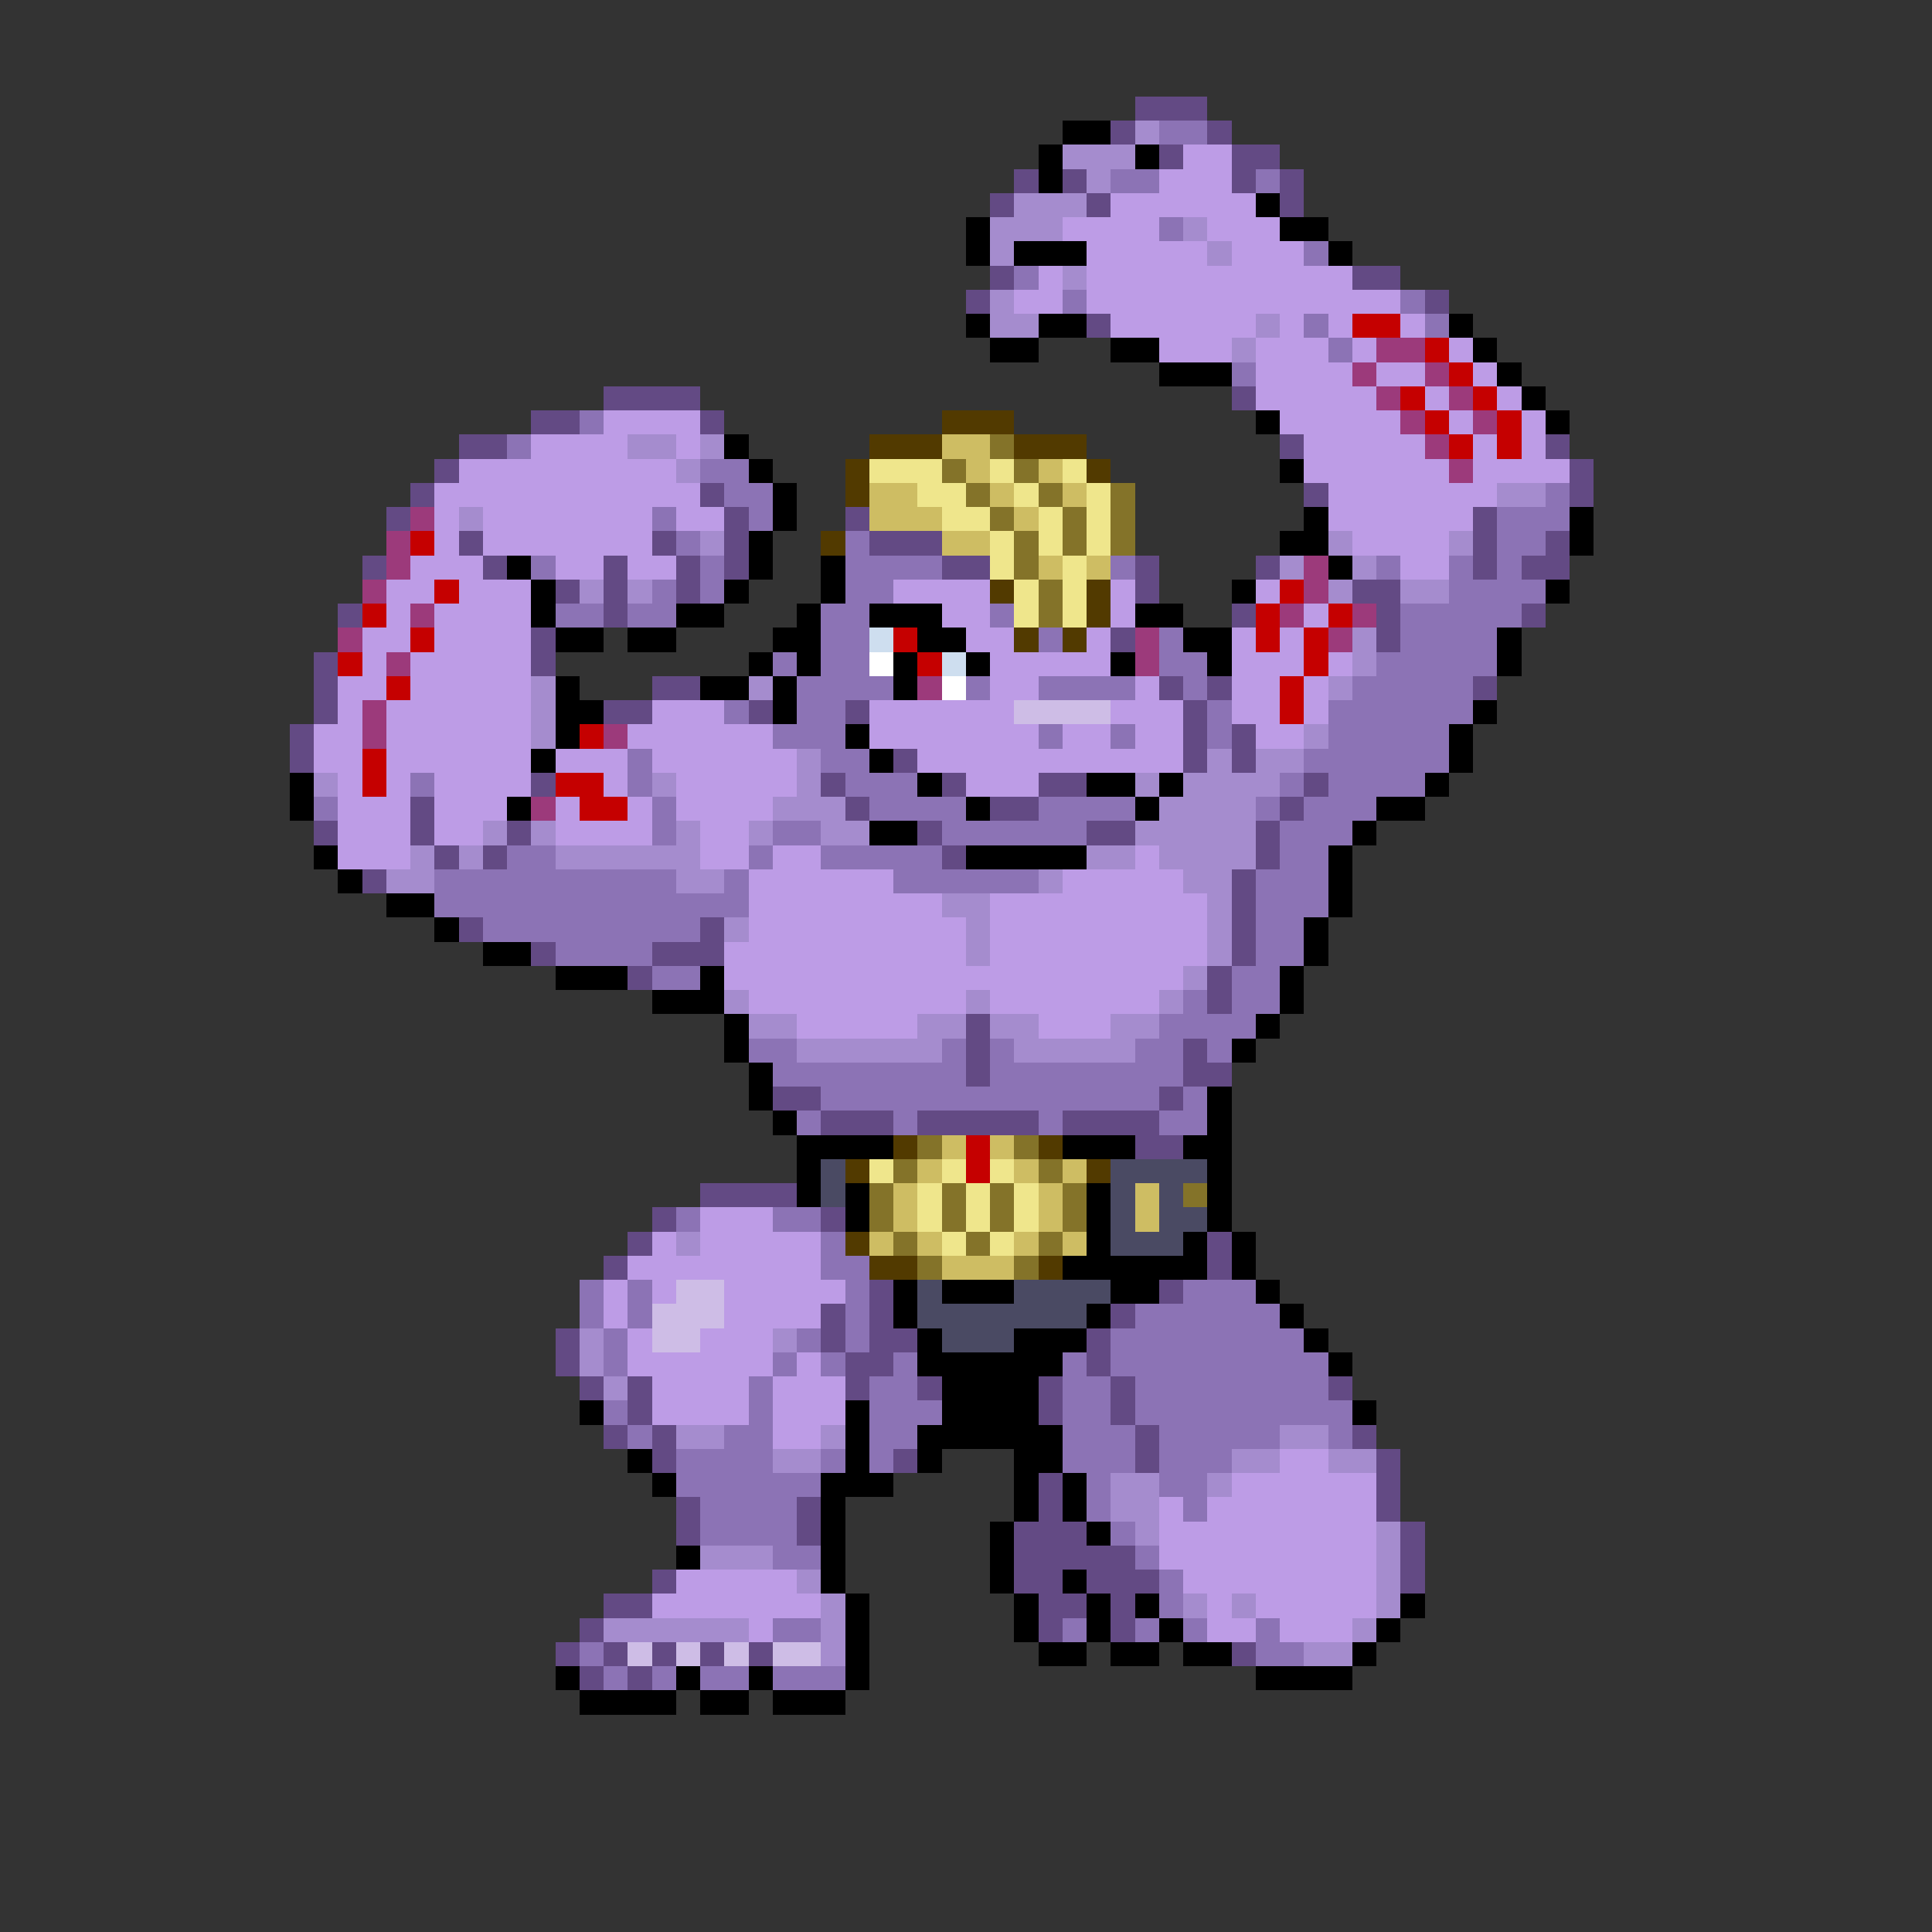 <svg xmlns="http://www.w3.org/2000/svg" viewBox="0 -0.5 80 80" shape-rendering="crispEdges">
<rect x="0" y="-0.5" width="80" height="80" fill="#333333" stroke="none"/>
<path stroke="#634a84" d="M47 4h3M46 5h1M50 5h1M48 6h1M51 6h2M42 7h1M44 7h1M51 7h1M53 7h1M41 8h1M45 8h1M53 8h1M41 11h1M56 11h2M40 12h1M59 12h1M45 13h1M25 16h4M51 16h1M22 17h2M29 17h1M19 18h2M53 18h1M64 18h1M18 19h1M65 19h1M17 20h1M29 20h1M54 20h1M65 20h1M16 21h1M30 21h1M35 21h1M61 21h1M19 22h1M27 22h1M30 22h1M36 22h3M61 22h1M64 22h1M15 23h1M20 23h1M25 23h1M28 23h1M30 23h1M39 23h2M47 23h1M52 23h1M61 23h1M63 23h2M23 24h1M25 24h1M28 24h1M47 24h1M56 24h2M14 25h1M25 25h1M51 25h1M57 25h1M63 25h1M22 26h1M46 26h1M57 26h1M13 27h1M22 27h1M13 28h1M27 28h2M48 28h1M50 28h1M61 28h1M13 29h1M25 29h2M31 29h1M35 29h1M49 29h1M12 30h1M49 30h1M51 30h1M12 31h1M37 31h1M49 31h1M51 31h1M22 32h1M34 32h1M39 32h1M43 32h2M54 32h1M17 33h1M35 33h1M41 33h2M53 33h1M13 34h1M17 34h1M21 34h1M38 34h1M45 34h2M52 34h1M18 35h1M20 35h1M39 35h1M52 35h1M15 36h1M51 36h1M51 37h1M19 38h1M29 38h1M51 38h1M22 39h1M27 39h3M51 39h1M26 40h1M50 40h1M50 41h1M40 42h1M40 43h1M49 43h1M40 44h1M49 44h2M32 45h2M48 45h1M34 46h3M38 46h5M44 46h4M47 47h2M29 49h4M27 50h1M34 50h1M26 51h1M50 51h1M25 52h1M50 52h1M36 53h1M48 53h1M34 54h1M36 54h1M46 54h1M23 55h1M34 55h1M36 55h2M45 55h1M23 56h1M35 56h2M45 56h1M24 57h1M26 57h1M35 57h1M38 57h1M43 57h1M46 57h1M55 57h1M26 58h1M43 58h1M46 58h1M25 59h1M27 59h1M47 59h1M56 59h1M27 60h1M37 60h1M47 60h1M57 60h1M43 61h1M57 61h1M28 62h1M33 62h1M43 62h1M57 62h1M28 63h1M33 63h1M42 63h3M58 63h1M42 64h5M58 64h1M27 65h1M42 65h2M45 65h3M58 65h1M25 66h2M43 66h2M46 66h1M24 67h1M43 67h1M46 67h1M23 68h1M25 68h1M27 68h1M29 68h1M31 68h1M51 68h1M24 69h1M26 69h1" />
<path stroke="#000000" d="M44 5h2M43 6h1M47 6h1M43 7h1M52 8h1M40 9h1M53 9h2M40 10h1M42 10h3M55 10h1M40 13h1M43 13h2M60 13h1M41 14h2M46 14h2M61 14h1M48 15h3M62 15h1M63 16h1M52 17h1M64 17h1M30 18h1M31 19h1M53 19h1M32 20h1M32 21h1M54 21h1M65 21h1M31 22h1M53 22h2M65 22h1M21 23h1M31 23h1M34 23h1M55 23h1M22 24h1M30 24h1M34 24h1M51 24h1M64 24h1M22 25h1M28 25h2M33 25h1M36 25h3M47 25h2M23 26h2M26 26h2M32 26h2M38 26h2M49 26h2M62 26h1M31 27h1M33 27h1M37 27h1M40 27h1M46 27h1M50 27h1M62 27h1M23 28h1M29 28h2M32 28h1M37 28h1M23 29h2M32 29h1M61 29h1M23 30h1M35 30h1M60 30h1M22 31h1M36 31h1M60 31h1M12 32h1M38 32h1M45 32h2M48 32h1M59 32h1M12 33h1M21 33h1M40 33h1M47 33h1M57 33h2M36 34h2M56 34h1M13 35h1M40 35h5M55 35h1M14 36h1M55 36h1M16 37h2M55 37h1M18 38h1M54 38h1M20 39h2M54 39h1M23 40h3M29 40h1M53 40h1M27 41h3M53 41h1M30 42h1M52 42h1M30 43h1M51 43h1M31 44h1M31 45h1M50 45h1M32 46h1M50 46h1M33 47h4M44 47h3M49 47h2M33 48h1M50 48h1M33 49h1M35 49h1M45 49h1M50 49h1M35 50h1M45 50h1M50 50h1M45 51h1M49 51h1M51 51h1M44 52h6M51 52h1M37 53h1M39 53h3M46 53h2M52 53h1M37 54h1M45 54h1M53 54h1M38 55h1M42 55h3M54 55h1M38 56h6M55 56h1M39 57h4M24 58h1M35 58h1M39 58h4M56 58h1M35 59h1M38 59h6M26 60h1M35 60h1M38 60h1M42 60h2M27 61h1M34 61h3M42 61h1M44 61h1M34 62h1M42 62h1M44 62h1M34 63h1M41 63h1M45 63h1M28 64h1M34 64h1M41 64h1M34 65h1M41 65h1M44 65h1M35 66h1M42 66h1M45 66h1M47 66h1M58 66h1M35 67h1M42 67h1M45 67h1M48 67h1M57 67h1M35 68h1M43 68h2M46 68h2M49 68h2M56 68h1M23 69h1M28 69h1M31 69h1M35 69h1M52 69h4M24 70h4M29 70h2M32 70h3" />
<path stroke="#a58cce" d="M47 5h1M44 6h3M45 7h1M42 8h3M41 9h3M49 9h1M41 10h1M50 10h1M44 11h1M41 12h1M41 13h2M52 13h1M51 14h1M26 18h2M29 18h1M28 19h1M62 20h2M19 21h1M29 22h1M55 22h1M60 22h1M53 23h1M56 23h1M24 24h1M26 24h1M55 24h1M58 24h2M56 26h1M56 27h1M22 28h1M31 28h1M55 28h1M22 29h1M22 30h1M54 30h1M33 31h1M50 31h1M52 31h2M13 32h1M27 32h1M33 32h1M47 32h1M49 32h4M32 33h3M48 33h4M20 34h1M22 34h1M28 34h1M31 34h1M34 34h2M47 34h5M17 35h1M19 35h1M23 35h6M45 35h2M48 35h4M16 36h2M28 36h2M43 36h1M49 36h2M39 37h2M50 37h1M30 38h1M40 38h1M50 38h1M40 39h1M50 39h1M49 40h1M30 41h1M40 41h1M48 41h1M31 42h2M38 42h2M41 42h2M46 42h2M33 43h6M42 43h5M28 51h1M24 55h1M32 55h1M24 56h1M25 57h1M28 59h2M34 59h1M53 59h2M32 60h2M51 60h2M55 60h2M46 61h2M50 61h1M46 62h2M47 63h1M57 63h1M29 64h3M57 64h1M33 65h1M57 65h1M34 66h1M49 66h1M51 66h1M57 66h1M25 67h6M34 67h1M56 67h1M34 68h1M54 68h2" />
<path stroke="#8c73b5" d="M48 5h2M46 7h2M52 7h1M48 9h1M54 10h1M42 11h1M44 12h1M58 12h1M54 13h1M59 13h1M55 14h1M51 15h1M24 17h1M21 18h1M29 19h2M30 20h2M64 20h1M27 21h1M31 21h1M62 21h3M28 22h1M35 22h1M62 22h2M22 23h1M29 23h1M35 23h4M46 23h1M57 23h1M60 23h1M62 23h1M27 24h1M29 24h1M35 24h2M60 24h4M23 25h2M26 25h2M34 25h2M41 25h1M58 25h5M34 26h2M43 26h1M48 26h1M58 26h4M32 27h1M34 27h2M48 27h2M57 27h5M33 28h4M40 28h1M43 28h4M49 28h1M56 28h5M30 29h1M33 29h2M50 29h1M55 29h6M32 30h3M43 30h1M46 30h1M50 30h1M55 30h5M26 31h1M34 31h2M54 31h6M17 32h1M26 32h1M35 32h3M53 32h1M55 32h4M13 33h1M27 33h1M36 33h4M43 33h4M52 33h1M54 33h3M27 34h1M32 34h2M39 34h6M53 34h3M21 35h2M31 35h1M34 35h5M53 35h2M18 36h10M30 36h1M37 36h6M52 36h3M18 37h13M52 37h3M20 38h9M52 38h2M23 39h4M52 39h2M27 40h2M51 40h2M49 41h1M51 41h2M48 42h4M31 43h2M39 43h1M41 43h1M47 43h2M50 43h1M32 44h8M41 44h8M34 45h14M49 45h1M33 46h1M37 46h1M43 46h1M48 46h2M28 50h1M32 50h2M34 51h1M34 52h2M24 53h1M26 53h1M35 53h1M49 53h3M24 54h1M26 54h1M35 54h1M47 54h6M25 55h1M33 55h1M35 55h1M46 55h8M25 56h1M32 56h1M34 56h1M37 56h1M44 56h1M46 56h9M31 57h1M36 57h2M44 57h2M47 57h8M25 58h1M31 58h1M36 58h3M44 58h2M47 58h9M26 59h1M30 59h2M36 59h2M44 59h3M48 59h5M55 59h1M28 60h4M34 60h1M36 60h1M44 60h3M48 60h3M28 61h6M45 61h1M48 61h2M29 62h4M45 62h1M49 62h1M29 63h4M46 63h1M32 64h2M47 64h1M48 65h1M48 66h1M32 67h2M44 67h1M47 67h1M49 67h1M52 67h1M24 68h1M52 68h2M25 69h1M27 69h1M29 69h2M32 69h3" />
<path stroke="#bd9ce6" d="M49 6h2M48 7h3M46 8h6M44 9h4M50 9h3M45 10h5M51 10h3M43 11h1M45 11h11M42 12h2M45 12h13M46 13h6M53 13h1M55 13h1M58 13h1M48 14h3M52 14h3M56 14h1M60 14h1M52 15h4M57 15h2M61 15h1M52 16h5M59 16h1M62 16h1M25 17h4M53 17h5M60 17h1M63 17h1M22 18h4M28 18h1M54 18h5M61 18h1M63 18h1M19 19h9M54 19h6M61 19h4M18 20h11M55 20h7M18 21h1M20 21h7M28 21h2M55 21h6M18 22h1M20 22h7M56 22h4M17 23h3M23 23h2M26 23h2M58 23h2M16 24h2M19 24h3M37 24h4M46 24h1M52 24h1M16 25h1M18 25h4M39 25h2M46 25h1M54 25h1M15 26h2M18 26h4M40 26h2M45 26h1M51 26h1M53 26h1M15 27h1M17 27h5M41 27h5M51 27h3M55 27h1M14 28h2M17 28h5M41 28h2M47 28h1M51 28h2M54 28h1M14 29h1M16 29h6M27 29h3M36 29h6M46 29h3M51 29h2M54 29h1M13 30h2M16 30h6M26 30h6M36 30h7M44 30h2M47 30h2M52 30h2M13 31h2M16 31h6M23 31h3M27 31h6M38 31h11M14 32h1M16 32h1M18 32h4M25 32h1M28 32h5M40 32h3M14 33h3M18 33h3M23 33h1M26 33h1M28 33h4M14 34h3M18 34h2M23 34h4M29 34h2M14 35h3M29 35h2M32 35h2M47 35h1M31 36h6M44 36h5M31 37h8M41 37h9M31 38h9M41 38h9M30 39h10M41 39h9M30 40h19M31 41h9M41 41h7M33 42h5M43 42h3M29 50h3M27 51h1M29 51h5M26 52h8M25 53h1M27 53h1M30 53h5M25 54h1M30 54h4M26 55h1M29 55h3M26 56h6M33 56h1M27 57h4M32 57h3M27 58h4M32 58h3M32 59h2M53 60h2M51 61h6M48 62h1M50 62h7M48 63h9M48 64h9M28 65h5M49 65h8M27 66h7M50 66h1M52 66h5M31 67h1M50 67h2M53 67h3" />
<path stroke="#c50000" d="M56 13h2M59 14h1M60 15h1M58 16h1M61 16h1M59 17h1M62 17h1M60 18h1M62 18h1M17 22h1M18 24h1M53 24h1M15 25h1M52 25h1M55 25h1M17 26h1M37 26h1M52 26h1M54 26h1M14 27h1M38 27h1M54 27h1M16 28h1M53 28h1M53 29h1M24 30h1M15 31h1M15 32h1M23 32h2M24 33h2M40 47h1M40 48h1" />
<path stroke="#9c3a7b" d="M57 14h2M56 15h1M59 15h1M57 16h1M60 16h1M58 17h1M61 17h1M59 18h1M60 19h1M17 21h1M16 22h1M16 23h1M54 23h1M15 24h1M54 24h1M17 25h1M53 25h1M56 25h1M14 26h1M47 26h1M55 26h1M16 27h1M47 27h1M38 28h1M15 29h1M15 30h1M25 30h1M22 33h1" />
<path stroke="#523a00" d="M39 17h3M36 18h3M42 18h3M35 19h1M45 19h1M35 20h1M34 22h1M41 24h1M45 24h1M45 25h1M42 26h1M44 26h1M37 47h1M43 47h1M35 48h1M45 48h1M35 51h1M36 52h2M43 52h1" />
<path stroke="#cebd63" d="M39 18h2M40 19h1M43 19h1M36 20h2M41 20h1M44 20h1M36 21h3M42 21h1M39 22h2M43 23h1M45 23h1M39 47h1M41 47h1M38 48h1M42 48h1M44 48h1M37 49h1M43 49h1M47 49h1M37 50h1M43 50h1M47 50h1M36 51h1M38 51h1M42 51h1M44 51h1M39 52h3" />
<path stroke="#847329" d="M41 18h1M39 19h1M42 19h1M40 20h1M43 20h1M46 20h1M41 21h1M44 21h1M46 21h1M42 22h1M44 22h1M46 22h1M42 23h1M43 24h1M43 25h1M38 47h1M42 47h1M37 48h1M43 48h1M36 49h1M39 49h1M41 49h1M44 49h1M49 49h1M36 50h1M39 50h1M41 50h1M44 50h1M37 51h1M40 51h1M43 51h1M38 52h1M42 52h1" />
<path stroke="#efe68c" d="M36 19h3M41 19h1M44 19h1M38 20h2M42 20h1M45 20h1M39 21h2M43 21h1M45 21h1M41 22h1M43 22h1M45 22h1M41 23h1M44 23h1M42 24h1M44 24h1M42 25h1M44 25h1M36 48h1M39 48h1M41 48h1M38 49h1M40 49h1M42 49h1M38 50h1M40 50h1M42 50h1M39 51h1M41 51h1" />
<path stroke="#cedeef" d="M36 26h1M39 27h1" />
<path stroke="#ffffff" d="M36 27h1M39 28h1" />
<path stroke="#cebde6" d="M42 29h4M28 53h2M27 54h3M27 55h2M26 68h1M28 68h1M30 68h1M32 68h2" />
<path stroke="#4a4a63" d="M34 48h1M46 48h4M34 49h1M46 49h1M48 49h1M46 50h1M48 50h2M46 51h3M38 53h1M42 53h4M38 54h7M39 55h3" />
</svg>